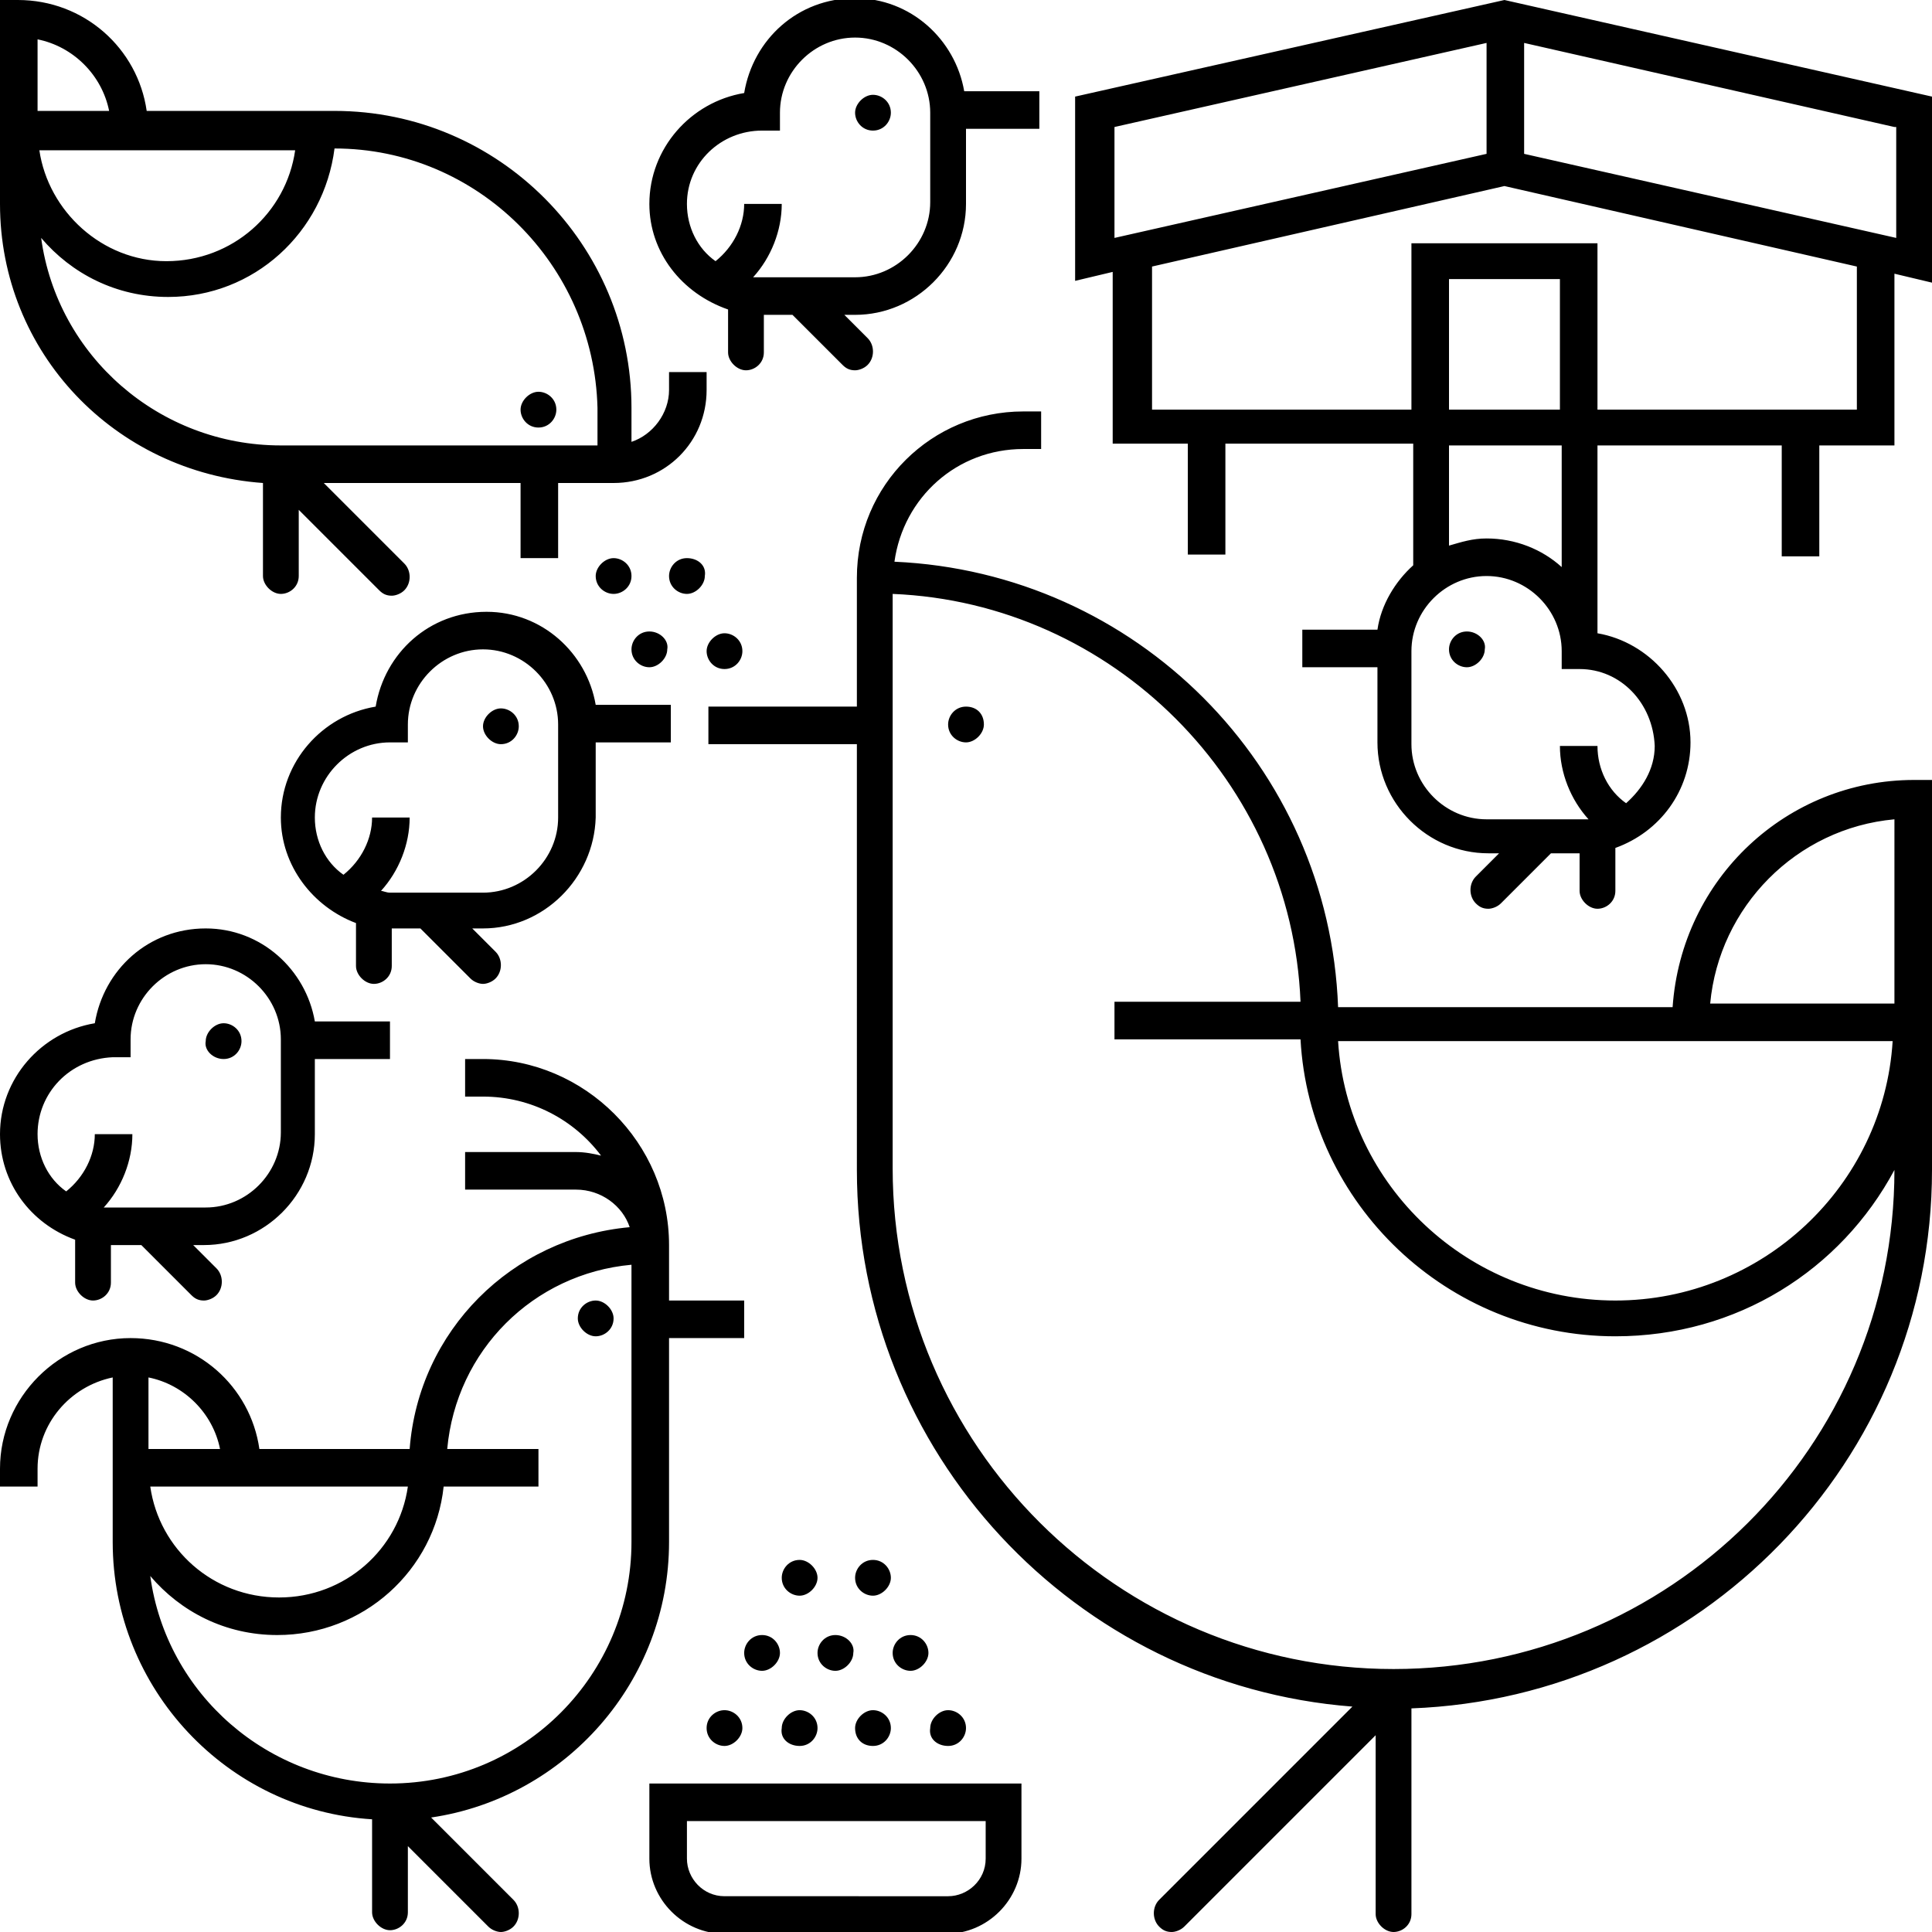 <svg id="Layer_1" xmlns="http://www.w3.org/2000/svg" viewBox="0 0 108 108"><path d="M34.3 73.7c0 .6-.5 1-1 1s-1-.5-1-1c0-.6.5-1 1-1s1 .5 1 1zm-10.2 27.9l4.6 4.6c.4.4.4 1.1 0 1.5-.2.2-.5.3-.7.3s-.5-.1-.7-.3l-4.5-4.5v3.7c0 .6-.5 1-1 1s-1-.5-1-1v-5.2c-8.1-.5-14.5-7.3-14.5-15.5V77c-2.4.5-4.2 2.6-4.2 5.1v1H0v-1c0-4 3.3-7.3 7.3-7.3 3.7 0 6.7 2.7 7.2 6.2h8.4c.5-6.6 5.7-11.8 12.3-12.4-.4-1.2-1.6-2.1-3-2.1H26v-2.1h6.2c.5 0 1 .1 1.4.2-1.5-2-3.9-3.3-6.6-3.3h-1v-2.1h1c5.7 0 10.4 4.7 10.4 10.4v3.1h4.2v2.1h-4.2v11.4c0 7.8-5.8 14.3-13.3 15.4zM12.5 83.1H8.4c.5 3.5 3.5 6.2 7.2 6.2s6.7-2.7 7.2-6.2H12.5zM8.3 81h4c-.4-2-2-3.6-4-4v4zm27 5.2V70.7c-5.5.5-9.8 4.8-10.3 10.3h5.1v2.1h-5.3c-.5 4.7-4.5 8.3-9.3 8.3-2.9 0-5.4-1.3-7.1-3.3.9 6.6 6.6 11.6 13.4 11.6 7.5 0 13.5-6.1 13.5-13.5zM54 39.5c-.6 0-1 .5-1 1 0 .6.5 1 1 1s1-.5 1-1c0-.6-.4-1-1-1zm53 4.1h1v21.8c0 16.3-13 29.5-29.1 30.1V107c0 .6-.5 1-1 1s-1-.5-1-1V97l-10.7 10.7c-.2.2-.5.3-.7.3-.3 0-.5-.1-.7-.3-.4-.4-.4-1.1 0-1.5l10.8-10.8c-15.5-1.2-27.7-14.2-27.7-30V41.6h-8.3v-2.1h8.3v-7.2c0-5.2 4.2-9.3 9.3-9.3h1v2.1h-1c-3.7 0-6.7 2.7-7.2 6.3 13.5.6 24.3 11.4 24.8 24.9h18.7c.5-7.2 6.4-12.7 13.5-12.7zM93.5 58.2H74.8c.5 8.1 7.3 14.5 15.5 14.5s15-6.4 15.5-14.5H93.5zm12.4 7.2c-3 5.6-8.8 9.3-15.6 9.3-9.4 0-17.1-7.4-17.6-16.6H62.3V56h10.4c-.5-12.3-10.5-22.3-22.8-22.8v32.1c0 15.5 12.6 28 28 28s28-12.4 28-27.9zm0-9.3V45.8c-5.5.5-9.8 4.9-10.3 10.3h10.3zM30.1 23.9c.6 0 1-.5 1-1 0-.6-.5-1-1-1s-1 .5-1 1 .4 1 1 1zM0 11.4V0h1c3.7 0 6.7 2.7 7.2 6.2h10.5c9.2 0 16.6 7.5 16.6 16.6v1.9c1.2-.4 2.1-1.6 2.1-2.9v-1h2.1v1c0 2.9-2.3 5.2-5.2 5.2h-3.1v4.2h-2.1V27h-11l4.5 4.5c.4.4.4 1.1 0 1.5-.2.2-.5.3-.7.3-.3 0-.5-.1-.7-.3l-4.5-4.5v3.7c0 .6-.5 1-1 1s-1-.5-1-1V27C6.4 26.4 0 19.7 0 11.4zm18.7-3.1c-.6 4.7-4.5 8.3-9.3 8.3-2.9 0-5.4-1.3-7.1-3.3.9 6.6 6.6 11.6 13.4 11.6h17.7v-2.1c-.2-8-6.7-14.5-14.7-14.5zm-9.4 6.3c3.7 0 6.7-2.7 7.2-6.2H2.2c.5 3.4 3.5 6.2 7.1 6.2zM2.1 6.2h4c-.4-2-2-3.6-4-4v4zM0 63.4c0-3.1 2.3-5.7 5.3-6.2.5-3 3-5.3 6.2-5.3 3.1 0 5.6 2.3 6.1 5.2h4.2v2.1h-4.2v4.2c0 3.4-2.8 6.2-6.2 6.2h-.6l1.3 1.3c.4.4.4 1.1 0 1.5-.2.2-.5.3-.7.3-.3 0-.5-.1-.7-.3l-2.8-2.8H6.2v2.1c0 .6-.5 1-1 1s-1-.5-1-1v-2.4C1.7 68.4 0 66.1 0 63.4zm2.1 0c0 1.3.6 2.5 1.6 3.2 1-.8 1.6-2 1.6-3.2h2.1c0 1.5-.6 3-1.6 4.1h5.7c2.3 0 4.2-1.9 4.2-4.2v-5.2c0-2.3-1.9-4.2-4.2-4.2s-4.2 1.9-4.2 4.2v1h-1c-2.4.1-4.2 2-4.2 4.3zm10.4-4.2c.6 0 1-.5 1-1 0-.6-.5-1-1-1s-1 .5-1 1c-.1.5.4 1 1 1zM27 51.9h-.6l1.3 1.3c.4.4.4 1.1 0 1.5-.2.2-.5.3-.7.3s-.5-.1-.7-.3l-2.8-2.8h-1.6V54c0 .6-.5 1-1 1s-1-.5-1-1v-2.4c-2.4-.9-4.2-3.2-4.2-5.9 0-3.1 2.3-5.7 5.3-6.2.5-3 3-5.3 6.2-5.3 3.1 0 5.6 2.3 6.1 5.2h4.2v2.1h-4.2v4.2c-.1 3.4-2.9 6.2-6.3 6.2zm-5.2-2H27c2.3 0 4.2-1.9 4.2-4.2v-5.2c0-2.3-1.9-4.2-4.2-4.2s-4.2 1.9-4.2 4.2v1h-1c-2.3 0-4.2 1.9-4.2 4.2 0 1.3.6 2.5 1.6 3.2 1-.8 1.6-2 1.6-3.2h2.1c0 1.5-.6 3-1.6 4.1.1 0 .3.1.5.1zm6.2-8.3c.6 0 1-.5 1-1 0-.6-.5-1-1-1s-1 .5-1 1 .5 1 1 1zm8.3-30.2c0-3.1 2.3-5.7 5.3-6.2.5-3 3-5.3 6.2-5.3 3.1 0 5.6 2.3 6.1 5.2h4.2v2.1H54v4.2c0 3.4-2.8 6.2-6.2 6.2h-.6l1.3 1.3c.4.4.4 1.1 0 1.5-.2.2-.5.3-.7.3-.3 0-.5-.1-.7-.3l-2.8-2.8h-1.6v2.1c0 .6-.5 1-1 1s-1-.5-1-1v-2.4c-2.6-.9-4.4-3.2-4.4-5.9zm2.1 0c0 1.3.6 2.5 1.6 3.2 1-.8 1.6-2 1.6-3.2h2.1c0 1.5-.6 3-1.6 4.1h5.7c2.3 0 4.2-1.9 4.2-4.2v-5c0-2.3-1.9-4.2-4.2-4.2-2.3 0-4.2 1.9-4.2 4.2v1h-1c-2.3 0-4.2 1.8-4.2 4.1zm10.4-4.1c.6 0 1-.5 1-1 0-.6-.5-1-1-1s-1 .5-1 1 .4 1 1 1zM108 5.4v10.4l-2.1-.5v9.6h-4.2v6.2h-2.1v-6.2H89.3v10.5c2.9.5 5.2 3.1 5.2 6.1 0 2.7-1.7 5-4.2 5.9v2.4c0 .6-.5 1-1 1s-1-.5-1-1v-2.1h-1.6l-2.8 2.8c-.2.2-.5.3-.7.3-.3 0-.5-.1-.7-.3-.4-.4-.4-1.1 0-1.5l1.3-1.3h-.6c-3.4 0-6.2-2.8-6.2-6.2v-4.2h-4.2v-2.1H77c.2-1.4 1-2.7 2-3.6v-6.8H68.5V31h-2.1v-6.2h-4.2v-9.6l-2.1.5V5.4l24-5.4L108 5.4zm-45.7 7.9l20.8-4.7V2.4L62.3 7.1v6.2zm26 24.1h-1v-1c0-2.3-1.9-4.2-4.2-4.2-2.3 0-4.2 1.9-4.2 4.2v5.2c0 2.3 1.9 4.2 4.2 4.2h5.7c-1-1.1-1.6-2.6-1.6-4.1h2.1c0 1.3.6 2.5 1.6 3.2.9-.8 1.6-1.9 1.6-3.2-.1-2.4-1.9-4.3-4.2-4.3zm-1.1-12.5H81v5.6c.7-.2 1.3-.4 2.1-.4 1.6 0 3.1.6 4.2 1.6v-6.8zm0-9.3H81v7.3h6.2v-7.3zm16.6-.7l-19.7-4.5-19.7 4.5v8h14.5v-9.3h10.4v9.3h14.5v-8zm2.1-7.8L85.2 2.4v6.2l20.8 4.7V7.1zM82 35.3c-.6 0-1 .5-1 1 0 .6.5 1 1 1s1-.5 1-1c.1-.5-.4-1-1-1zM39.5 96.6c0 .6.5 1 1 1s1-.5 1-1c0-.6-.5-1-1-1s-1 .4-1 1zm5.2 1c.6 0 1-.5 1-1 0-.6-.5-1-1-1s-1 .5-1 1c-.1.6.4 1 1 1zm4.1 0c.6 0 1-.5 1-1 0-.6-.5-1-1-1s-1 .5-1 1c0 .6.4 1 1 1zm-2.1-6.2c-.6 0-1 .5-1 1 0 .6.5 1 1 1s1-.5 1-1c.1-.5-.4-1-1-1zm-4.1 0c-.6 0-1 .5-1 1 0 .6.5 1 1 1s1-.5 1-1-.4-1-1-1zm2.1-4.2c-.6 0-1 .5-1 1 0 .6.5 1 1 1s1-.5 1-1-.5-1-1-1zM53 97.6c.6 0 1-.5 1-1 0-.6-.5-1-1-1s-1 .5-1 1c-.1.6.4 1 1 1zm-2.1-6.2c-.6 0-1 .5-1 1 0 .6.5 1 1 1s1-.5 1-1-.4-1-1-1zm-2.1-4.2c-.6 0-1 .5-1 1 0 .6.5 1 1 1s1-.5 1-1-.4-1-1-1zm-13.5-55c0-.6-.5-1-1-1s-1 .5-1 1c0 .6.5 1 1 1s1-.4 1-1zm3.1-1c-.6 0-1 .5-1 1 0 .6.5 1 1 1s1-.5 1-1c.1-.6-.4-1-1-1zm-2.1 4.1c-.6 0-1 .5-1 1 0 .6.5 1 1 1s1-.5 1-1c.1-.5-.4-1-1-1zm4.2 2.1c.6 0 1-.5 1-1 0-.6-.5-1-1-1s-1 .5-1 1 .4 1 1 1zm-4.2 62.3h20.8v4.2c0 2.3-1.9 4.2-4.2 4.2H40.5c-2.3 0-4.2-1.9-4.2-4.2v-4.2zm2.1 4.2c0 1.1.9 2.1 2.1 2.1H53c1.1 0 2.1-.9 2.1-2.1v-2.1H38.4v2.1z"/></svg>